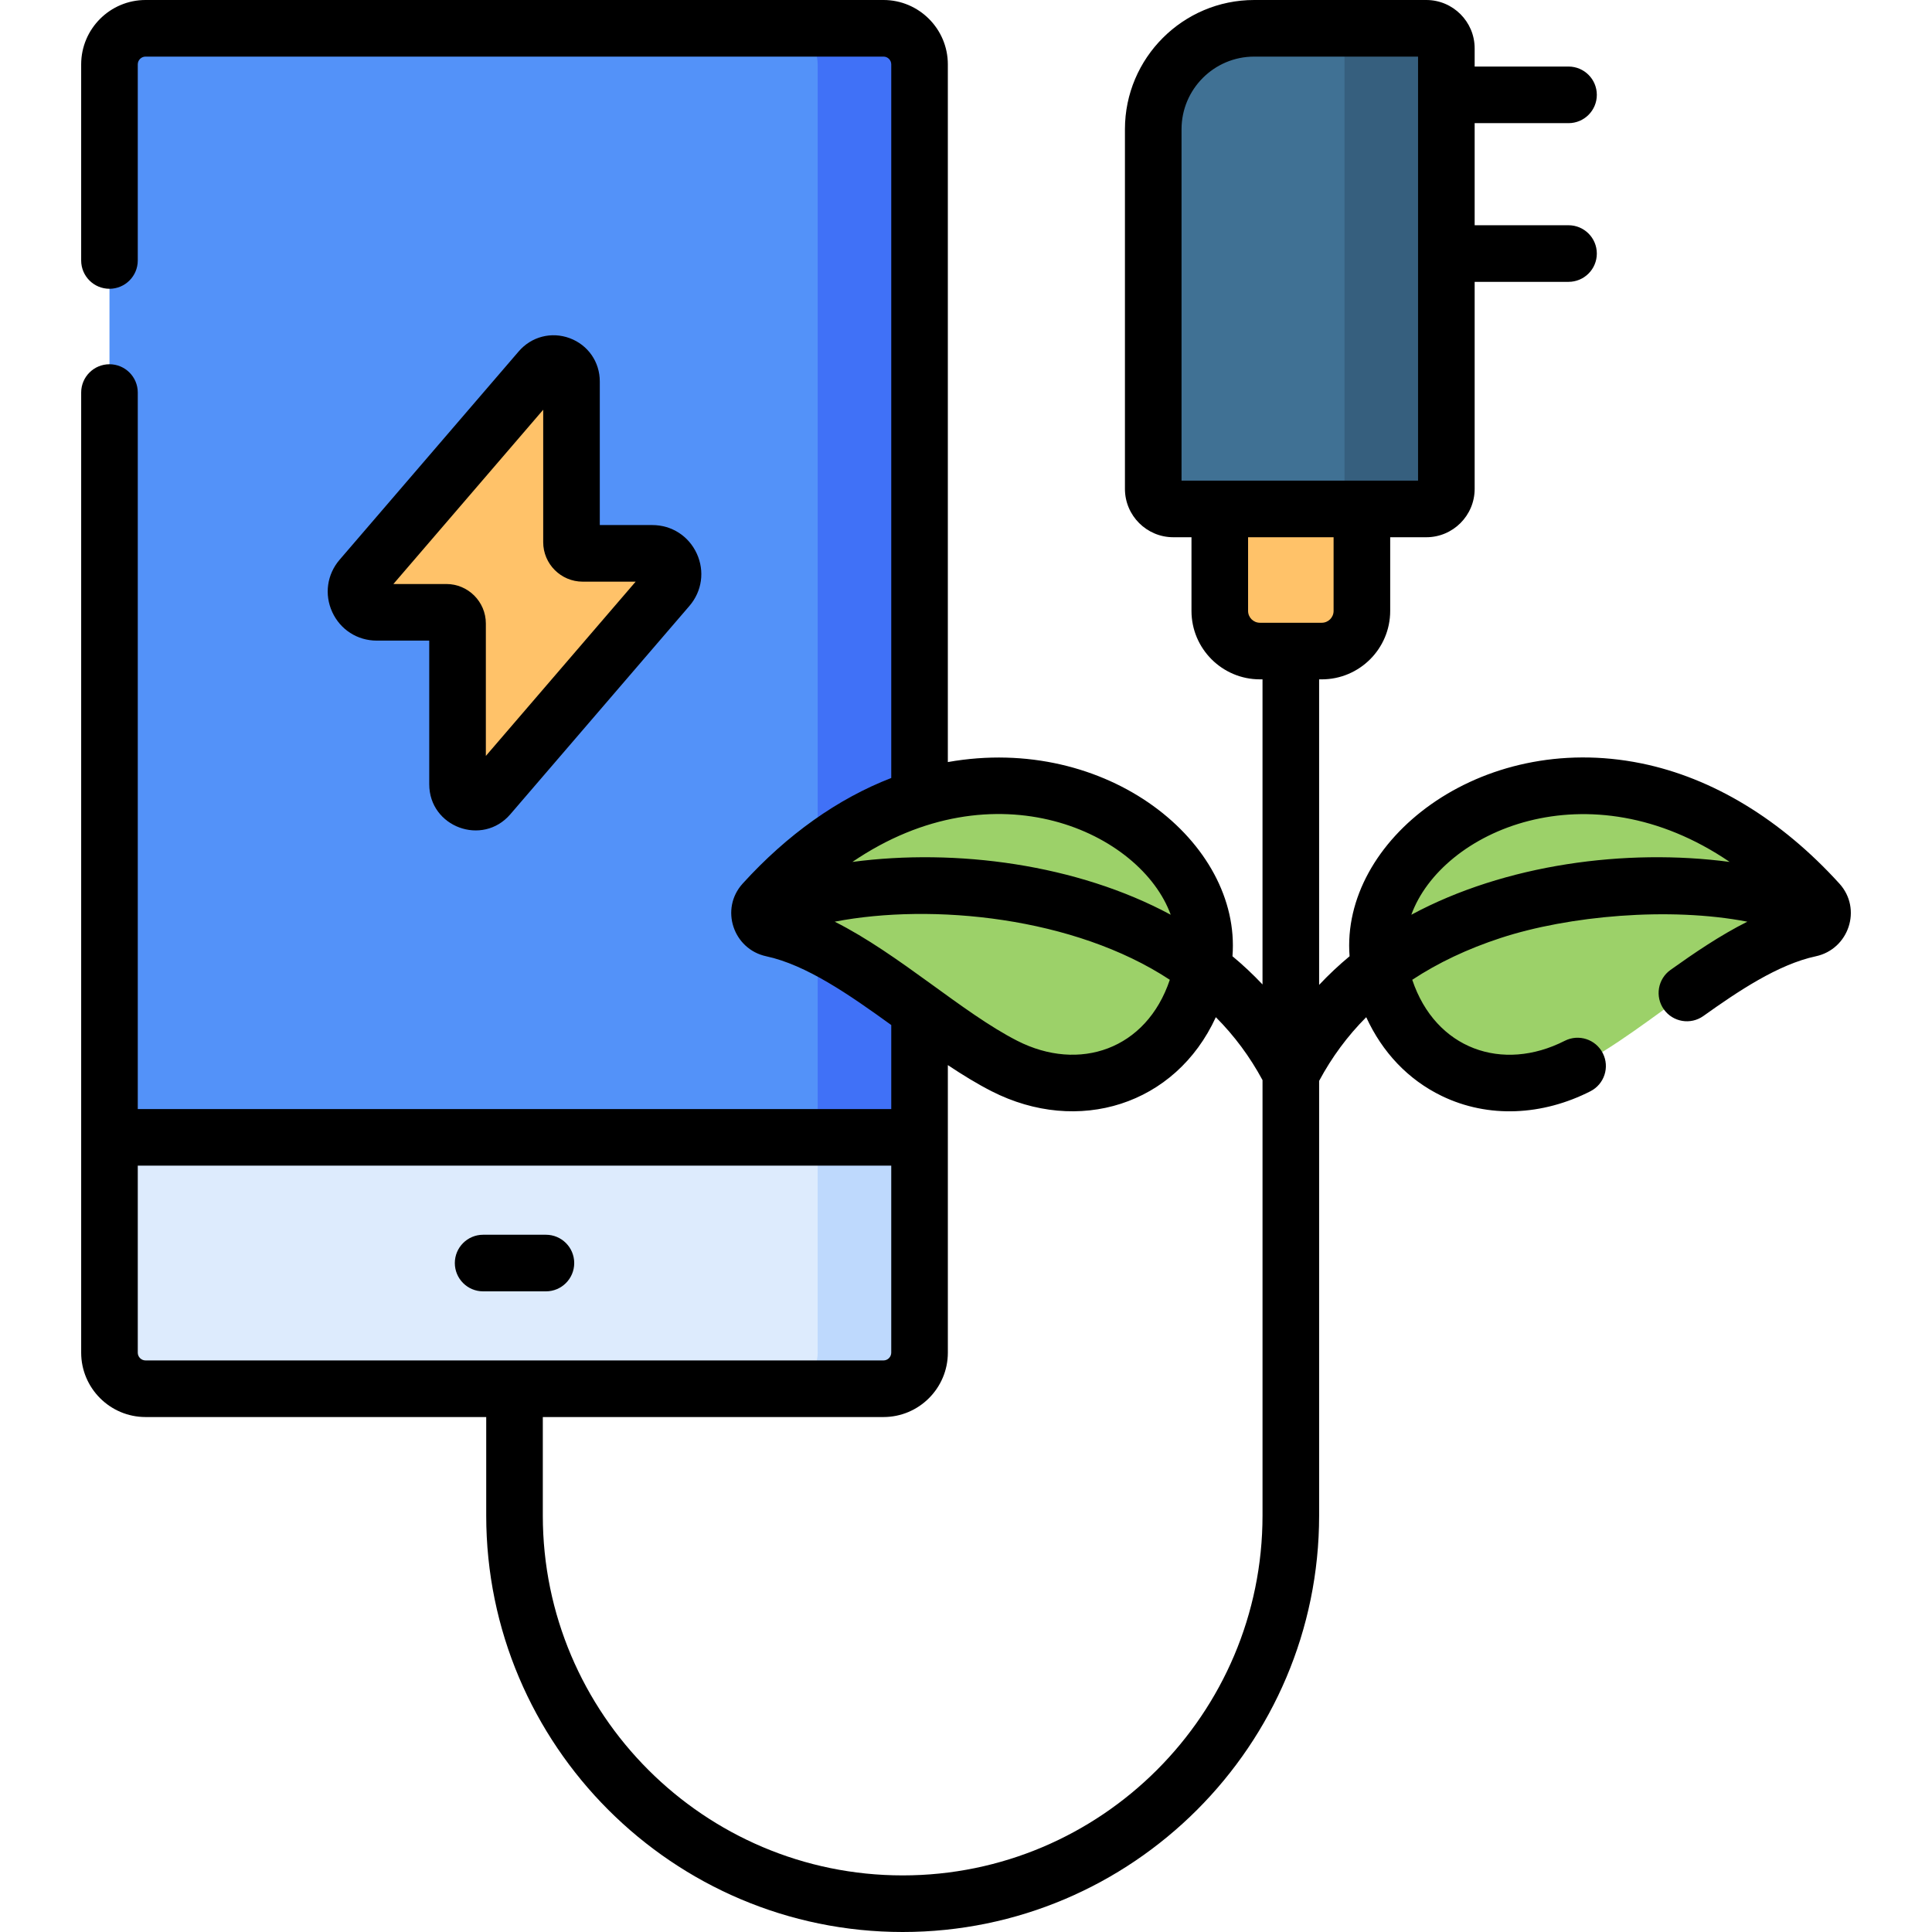 <svg id="Capa_1" enable-background="new 0 0 512 512" height="512" viewBox="0 0 512 512" width="512" xmlns="http://www.w3.org/2000/svg"><g><g><g><path d="m29.014 17.069v341.393c0 5.285 4.284 9.569 9.569 9.569h195.544c5.285 0 9.568-4.284 9.568-9.569v-341.394c0-5.285-4.284-9.568-9.568-9.568h-195.545c-5.284 0-9.568 4.284-9.568 9.569z" fill="#5392f9"/><path d="m234.126 7.5h-27c5.284 0 9.568 4.284 9.568 9.568v341.393c0 5.285-4.284 9.569-9.568 9.569h27c5.284 0 9.568-4.284 9.568-9.569v-341.393c.001-5.284-4.283-9.568-9.568-9.568z" fill="#4071f7"/><path d="m29.014 301.412v57.049c0 5.285 4.284 9.569 9.569 9.569h195.544c5.285 0 9.568-4.284 9.568-9.569v-57.049z" fill="#ddebfd"/><path d="m243.695 358.461v-57.049h-27v57.049c0 5.285-4.284 9.569-9.568 9.569h27c5.284 0 9.568-4.284 9.568-9.569z" fill="#bed9fd"/><path d="m365.576 256.133c-7.391-37.24 61.572-77.226 116.326-16.933 2.176 2.397.9 6.212-2.265 6.89-21.006 4.5-42.008 26.457-61.564 36.42-22.318 11.371-47.117.729-52.497-26.377z" fill="#9cd169"/><path d="m318.694 256.133c7.391-37.24-61.572-77.226-116.326-16.933-2.176 2.397-.9 6.212 2.265 6.89 21.006 4.5 42.008 26.457 61.564 36.42 22.318 11.371 47.118.729 52.497-26.377z" fill="#9cd169"/><path d="m323.255 134.875v27.028c0 5.872 4.76 10.632 10.632 10.632h16.397c5.872 0 10.632-4.76 10.632-10.632v-27.028z" fill="#ffc269"/><path d="m305.619 129.559v-95.306c0-14.775 11.978-26.753 26.753-26.753h45.611c2.936 0 5.316 2.38 5.316 5.316v116.743c0 2.936-2.38 5.316-5.316 5.316h-67.048c-2.936 0-5.316-2.38-5.316-5.316z" fill="#407194"/><path d="m377.983 7.5h-27c2.936 0 5.316 2.38 5.316 5.316v116.743c0 2.936-2.38 5.316-5.316 5.316h27c2.936 0 5.316-2.38 5.316-5.316v-116.743c0-2.936-2.38-5.316-5.316-5.316z" fill="#365f7e"/><path d="m172.862 146.644h-18.442c-1.639 0-2.967-1.328-2.967-2.967v-42.6c0-4.375-5.441-6.392-8.293-3.074l-47.467 55.219c-3.052 3.551-.53 9.047 4.153 9.047h18.442c1.639 0 2.967 1.328 2.967 2.967v42.6c0 4.375 5.441 6.392 8.293 3.074l47.467-55.219c3.053-3.551.53-9.047-4.153-9.047z" fill="#ffc269"/></g></g><g><path d="m152.175 334.722c0-4.143-3.357-7.5-7.5-7.5h-16.642c-4.143 0-7.5 3.357-7.5 7.5s3.357 7.5 7.5 7.5h16.642c4.142 0 7.5-3.358 7.5-7.5z"/><path d="m487.454 234.158c-15.434-16.995-33.584-28.012-52.489-31.859-42.899-8.733-79.714 20.506-77.312 51.115-2.87 2.384-5.558 4.92-8.073 7.593v-80.972h.703c9.998 0 18.132-8.134 18.132-18.132v-19.528h9.568c7.066 0 12.815-5.749 12.815-12.816v-54.867h24.876c4.143 0 7.5-3.357 7.5-7.5s-3.357-7.5-7.5-7.5h-24.876v-27.055h24.876c4.143 0 7.5-3.357 7.5-7.5s-3.357-7.5-7.5-7.5h-24.876v-4.821c.001-7.067-5.748-12.816-12.815-12.816h-45.611c-18.887 0-34.253 15.366-34.253 34.253v95.306c0 7.067 5.749 12.816 12.815 12.816h4.82v19.528c0 9.998 8.134 18.132 18.132 18.132h.693v80.856c-2.484-2.63-5.135-5.128-7.963-7.477 2.367-30.157-33.281-58.954-75.428-51.459v-184.885c0-9.413-7.653-17.07-17.06-17.07h-195.548c-9.413 0-17.07 7.657-17.07 17.07v51.96c0 4.143 3.357 7.5 7.5 7.5s7.5-3.357 7.5-7.5v-51.96c0-1.142.929-2.07 2.07-2.07h195.55c1.136 0 2.06.929 2.06 2.07v189.106c-14.13 5.467-27.55 14.962-39.373 27.981-6.101 6.718-2.496 17.395 6.246 19.267 10.588 2.269 21.993 10.171 33.127 18.219v22.269h-199.68v-189.882c0-4.143-3.357-7.5-7.5-7.5s-7.5 3.357-7.5 7.5v254.43c0 9.413 7.657 17.07 17.07 17.07h90.27v26.1c0 60.858 49.512 110.37 110.37 110.37 60.853 0 110.36-49.512 110.36-110.37v-115.184c3.348-6.254 7.505-11.893 12.482-16.882 4.281 9.335 11.124 16.56 19.982 20.86 12.401 6.018 26.809 5.201 39.433-1.23 3.691-1.88 5.159-6.396 3.278-10.087-1.879-3.691-6.397-5.157-10.087-3.278-16.499 8.406-34.249 2.228-40.41-16.174 6.842-4.506 14.659-8.212 23.44-11.084 18.012-5.893 44.683-8.302 65.362-4.314-7.266 3.646-14.134 8.344-20.365 12.785-3.373 2.404-4.158 7.088-1.754 10.461 2.404 3.371 7.086 4.158 10.461 1.754 9.165-6.533 19.782-13.684 29.805-15.831 8.725-1.87 12.357-12.537 6.247-19.268zm-174.335-199.905c0-10.616 8.637-19.253 19.253-19.253h43.427v112.375h-62.68zm17.636 127.65v-19.528h22.66v19.528c0 1.727-1.405 3.132-3.132 3.132-1.469 0 3.477 0-16.396 0-1.727 0-3.132-1.405-3.132-3.132zm-109.547 82.352c25.838-4.983 63.499-1.268 88.805 15.398-6.191 18.488-24.006 24.532-40.411 16.174-14.597-7.436-31.261-22.959-48.394-31.572zm89.045-1.839c-24.824-13.366-56.819-17.643-84.362-13.996 37.89-25.801 76.471-7.751 84.362 13.996zm-273.743 116.044v-49.548h199.68v49.548c0 1.142-.924 2.07-2.06 2.07h-195.55c-1.142 0-2.07-.928-2.07-2.07zm202.71 138.54c-52.587 0-95.37-42.783-95.37-95.37v-26.1h90.28c9.406 0 17.06-7.657 17.06-17.07v-56.951c0-.032.005-.064.005-.097s-.004-.064-.005-.097v-19.052c3.869 2.579 7.751 4.967 11.604 6.93 22.877 11.657 48.715 3.7 59.416-19.629 4.922 4.935 9.042 10.506 12.371 16.678v115.388c-.001 52.587-42.779 95.37-95.361 95.37zm134.797-254.584c8.026-22.119 46.856-39.53 84.358-13.998-27.496-3.639-59.5.614-84.358 13.998z"/><path d="m150.984 89.622c-4.841-1.792-10.145-.425-13.512 3.491l-47.467 55.219c-3.346 3.893-4.095 9.208-1.953 13.873s6.661 7.563 11.794 7.563h13.908v38.067c0 11.332 14.102 16.548 21.48 7.963l47.467-55.219c3.347-3.893 4.095-9.209 1.953-13.874-2.142-4.664-6.66-7.562-11.793-7.562h-13.909v-38.067c.001-5.162-3.127-9.658-7.968-11.454zm17.47 64.523-39.699 46.183v-35.092c0-5.771-4.695-10.467-10.467-10.467h-14.034l39.699-46.184v35.092c0 5.771 4.695 10.468 10.467 10.468z"/></g></g></svg>